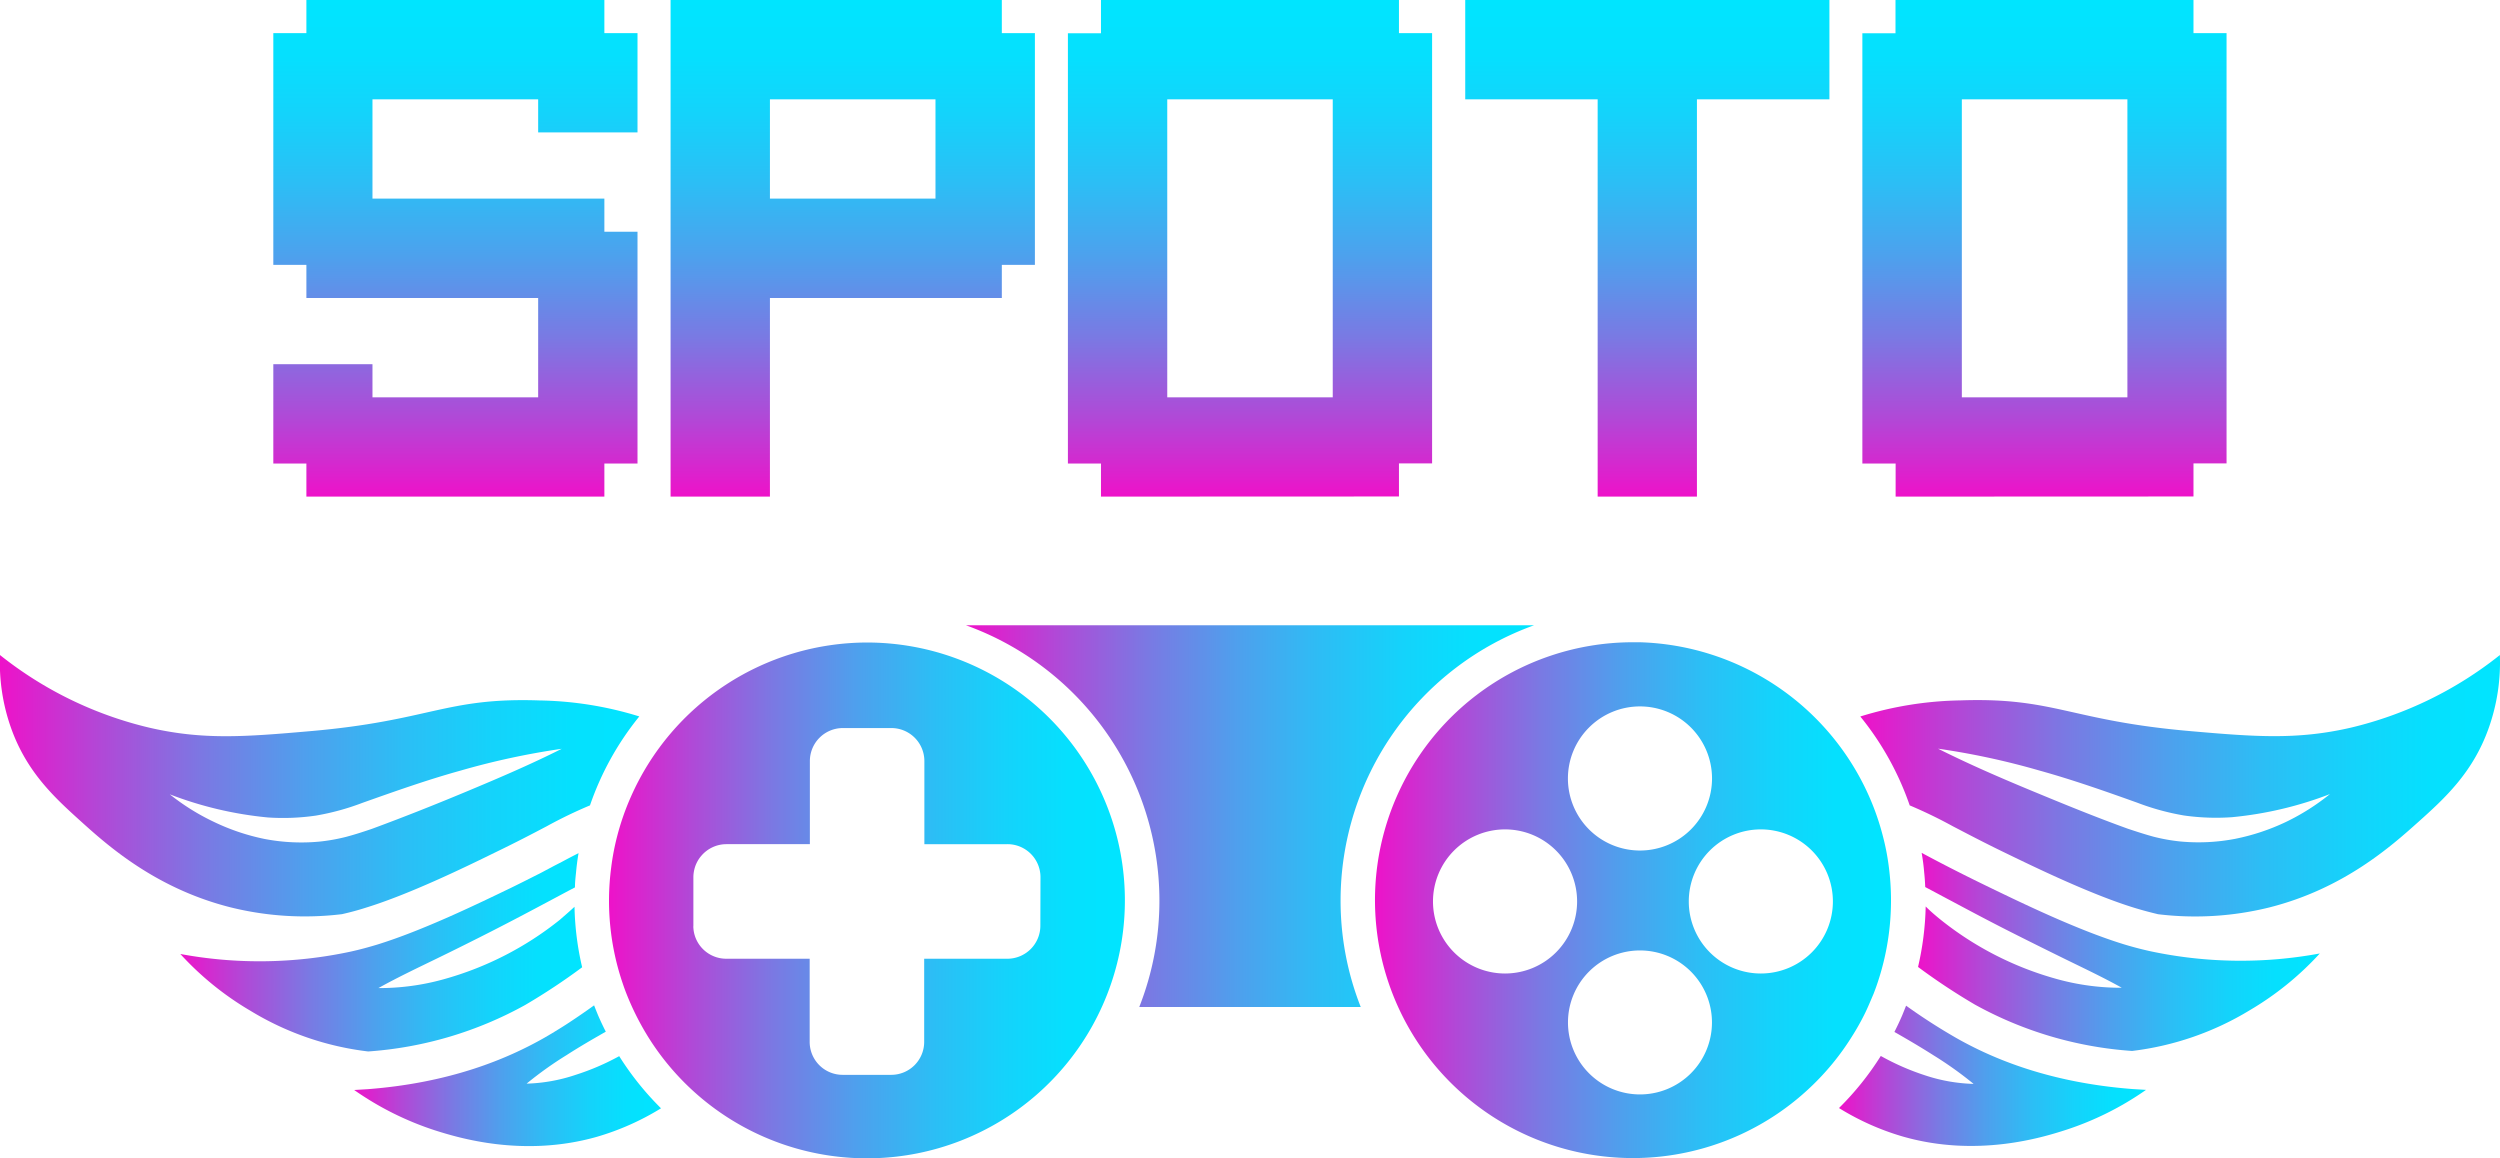 <svg xmlns="http://www.w3.org/2000/svg" xmlns:xlink="http://www.w3.org/1999/xlink" viewBox="0 0 389.29 180.37"><defs><style>.cls-1{fill:url(#linear-gradient);}.cls-2{fill:url(#linear-gradient-2);}.cls-3{fill:url(#linear-gradient-3);}.cls-4{fill:url(#linear-gradient-4);}.cls-5{fill:url(#linear-gradient-5);}.cls-6{fill:url(#linear-gradient-6);}.cls-7{fill:url(#linear-gradient-7);}.cls-8{fill:url(#linear-gradient-8);}.cls-9{fill:url(#linear-gradient-9);}.cls-10{fill:url(#linear-gradient-10);}.cls-11{fill:url(#linear-gradient-11);}.cls-12{fill:url(#linear-gradient-12);}.cls-13{fill:url(#linear-gradient-13);}.cls-14{fill:url(#linear-gradient-14);}.cls-15{fill:url(#linear-gradient-15);}</style><linearGradient id="linear-gradient" x1="273.1" y1="99.24" x2="274.5" y2="99.24" gradientUnits="userSpaceOnUse"><stop offset="0" stop-color="#ef11c9"/><stop offset="0.09" stop-color="#bd0cb0"/><stop offset="0.18" stop-color="#91089a"/><stop offset="0.27" stop-color="#6f0489"/><stop offset="0.36" stop-color="#57027d"/><stop offset="0.44" stop-color="#480176"/><stop offset="0.5" stop-color="#430073"/><stop offset="0.57" stop-color="#420475"/><stop offset="0.63" stop-color="#3e107d"/><stop offset="0.7" stop-color="#392489"/><stop offset="0.77" stop-color="#303f9a"/><stop offset="0.83" stop-color="#2663b0"/><stop offset="0.9" stop-color="#198fcb"/><stop offset="0.96" stop-color="#0ac2ea"/><stop offset="1" stop-color="#00e5ff"/></linearGradient><linearGradient id="linear-gradient-2" x1="289.68" y1="122.35" x2="389.29" y2="122.35" gradientUnits="userSpaceOnUse"><stop offset="0" stop-color="#ef11c9"/><stop offset="0" stop-color="#ee12c9"/><stop offset="0.16" stop-color="#b049d7"/><stop offset="0.32" stop-color="#7a79e3"/><stop offset="0.48" stop-color="#4ea0ed"/><stop offset="0.63" stop-color="#2cbef5"/><stop offset="0.77" stop-color="#14d3fb"/><stop offset="0.89" stop-color="#05e0fe"/><stop offset="1" stop-color="#00e5ff"/></linearGradient><linearGradient id="linear-gradient-3" x1="298.64" y1="148.23" x2="361.27" y2="148.23" xlink:href="#linear-gradient-2"/><linearGradient id="linear-gradient-4" x1="286.36" y1="167.49" x2="334.17" y2="167.49" xlink:href="#linear-gradient-2"/><linearGradient id="linear-gradient-5" x1="0" y1="122.35" x2="99.6" y2="122.35" xlink:href="#linear-gradient-2"/><linearGradient id="linear-gradient-6" x1="28.02" y1="148.23" x2="90.65" y2="148.23" xlink:href="#linear-gradient-2"/><linearGradient id="linear-gradient-7" x1="55.11" y1="167.49" x2="102.93" y2="167.49" xlink:href="#linear-gradient-2"/><linearGradient id="linear-gradient-8" x1="150.4" y1="127.08" x2="238.89" y2="127.08" xlink:href="#linear-gradient-2"/><linearGradient id="linear-gradient-9" x1="94.83" y1="140.21" x2="175.15" y2="140.21" xlink:href="#linear-gradient-2"/><linearGradient id="linear-gradient-10" x1="214.13" y1="140.21" x2="294.46" y2="140.21" xlink:href="#linear-gradient-2"/><linearGradient id="linear-gradient-11" x1="70.91" y1="77.33" x2="70.91" y2="0" xlink:href="#linear-gradient-2"/><linearGradient id="linear-gradient-12" x1="132.78" y1="77.33" x2="132.78" y2="0" xlink:href="#linear-gradient-2"/><linearGradient id="linear-gradient-13" x1="194.64" y1="77.33" x2="194.64" y2="0" xlink:href="#linear-gradient-2"/><linearGradient id="linear-gradient-14" x1="256.51" y1="77.33" x2="256.51" y2="0" xlink:href="#linear-gradient-2"/><linearGradient id="linear-gradient-15" x1="318.38" y1="77.33" x2="318.38" y2="0" xlink:href="#linear-gradient-2"/></defs><g id="Layer_2" data-name="Layer 2"><g id="Layer_1-2" data-name="Layer 1"><path class="cls-1" d="M274.5,99.23h-1.4c.46,0,.94,0,1.4,0Z"/><path class="cls-2" d="M389.27,102a59.14,59.14,0,0,1-23.17,11.3c-8.34,1.93-14.92,1.43-24.88.56-18.89-1.62-21.26-5.3-35.88-4.8a55.42,55.42,0,0,0-15.66,2.51,45.32,45.32,0,0,1,7.69,13.84,73,73,0,0,1,6.75,3.27c2.14,1.11,4.8,2.52,8.18,4.15,4.65,2.26,13.32,6.46,20.05,8.53,1.21.37,2.44.7,3.7,1a48,48,0,0,0,17.33-1.06c11.59-2.93,19-9.56,23.17-13.29s8.55-7.74,11-14.69A30.55,30.55,0,0,0,389.27,102Zm-33.33,26a33.86,33.86,0,0,1-7.89,2.62,30.29,30.29,0,0,1-8.46.42,28.49,28.49,0,0,1-4.24-.75c-1.36-.37-2.67-.8-4-1.24-5.1-1.84-10-3.85-14.9-5.88s-9.83-4.16-14.67-6.59a116.43,116.43,0,0,1,15.77,3.4c5.16,1.43,10.27,3.23,15.22,5a38.49,38.49,0,0,0,7.28,2,35.45,35.45,0,0,0,7.51.27,57.46,57.46,0,0,0,15.25-3.6A35,35,0,0,1,355.94,128Z"/><path class="cls-3" d="M334.88,148.13c-1.55-.34-3-.73-4.26-1.12-7.17-2.21-15.92-6.46-20.9-8.87-4.69-2.27-8-4-10.49-5.34.18,1,.31,2,.4,3.09.08.75.13,1.49.16,2.24,1.4.73,2.77,1.48,4.16,2.21,2.9,1.55,5.78,3.08,8.68,4.55s5.82,2.92,8.77,4.37,6,2.88,9,4.55a37.33,37.33,0,0,1-10.16-1.37,50.41,50.41,0,0,1-18.13-9.29c-.77-.63-1.53-1.27-2.25-2a45.65,45.65,0,0,1-1.19,9.42,97.79,97.79,0,0,0,8.85,5.86A58.85,58.85,0,0,0,332,163.65h0a45.73,45.73,0,0,0,18.32-6.34,47.12,47.12,0,0,0,10.91-8.84A67.53,67.53,0,0,1,334.88,148.13Z"/><path class="cls-4" d="M304.57,161.6a90.87,90.87,0,0,1-7.76-5c-.2.5-.4,1-.6,1.49-.38.89-.79,1.75-1.22,2.6,2.06,1.17,4.11,2.38,6.14,3.67a57.44,57.44,0,0,1,6.19,4.42,26.1,26.1,0,0,1-7.61-1.35,38.17,38.17,0,0,1-6.84-3,45.06,45.06,0,0,1-6.51,8.11,40.15,40.15,0,0,0,9.92,4.43c11.51,3.31,21.69.17,25.33-1a47.22,47.22,0,0,0,12.56-6.26l-2.14-.13C319.15,168.58,310.33,164.88,304.57,161.6Z"/><path class="cls-5" d="M53.25,142.35c1.24-.28,2.48-.61,3.69-1,6.74-2.07,15.4-6.27,20-8.53,3.38-1.63,6-3,8.18-4.15a71.38,71.38,0,0,1,6.75-3.26,45.23,45.23,0,0,1,7.68-13.85A55.28,55.28,0,0,0,84,109.07c-14.63-.5-17,3.18-35.89,4.8-10,.87-16.53,1.37-24.86-.56A59.12,59.12,0,0,1,0,102a30.34,30.34,0,0,0,1.7,11.3c2.47,7,6.91,11,11,14.69s11.57,10.36,23.17,13.29A48,48,0,0,0,53.25,142.35ZM26.44,123.69a57.55,57.55,0,0,0,15.25,3.6A35.42,35.42,0,0,0,49.2,127a38.49,38.49,0,0,0,7.28-2c5-1.77,10.06-3.57,15.22-5a116.76,116.76,0,0,1,15.77-3.4c-4.83,2.43-9.74,4.53-14.67,6.59s-9.8,4-14.9,5.88c-1.29.44-2.6.87-4,1.24a28.72,28.72,0,0,1-4.24.75,30.29,30.29,0,0,1-8.46-.42A33.7,33.7,0,0,1,33.35,128,35,35,0,0,1,26.44,123.69Z"/><path class="cls-6" d="M81.8,156.48a97.79,97.79,0,0,0,8.85-5.86,45,45,0,0,1-1.19-9.42c-.72.68-1.48,1.32-2.25,2a50.41,50.41,0,0,1-18.13,9.29,37.38,37.38,0,0,1-10.16,1.37c3-1.67,6-3.09,9-4.55s5.87-2.89,8.77-4.37,5.78-3,8.68-4.55c1.38-.73,2.76-1.48,4.16-2.21,0-.75.08-1.49.16-2.24.09-1,.22-2.07.4-3.09-.8.4-1.66.85-2.61,1.36l-1.09.56c-.58.31-1.21.64-1.88,1-.28.15-.58.31-.88.45-1.22.62-2.55,1.29-4,2-5,2.41-13.73,6.66-20.9,8.87-1.29.39-2.7.78-4.26,1.12a67.52,67.52,0,0,1-26.39.34,46.91,46.91,0,0,0,10.91,8.84,45.48,45.48,0,0,0,18.34,6.34A58.83,58.83,0,0,0,81.8,156.48Z"/><path class="cls-7" d="M89.58,167.39A26.1,26.1,0,0,1,82,168.74a56.47,56.47,0,0,1,6.19-4.42c2-1.29,4.08-2.5,6.14-3.67-.43-.85-.84-1.71-1.22-2.6-.2-.5-.41-1-.6-1.5-1.32.95-2.67,1.88-4,2.75-.42.28-.85.55-1.27.81l-1.25.77-1.23.72c-5.77,3.28-14.58,7-27.46,8l-2.15.13A47.39,47.39,0,0,0,67.69,176c3.64,1.16,13.81,4.3,25.32,1a40.67,40.67,0,0,0,9.92-4.42,45.48,45.48,0,0,1-6.51-8.12A38.17,38.17,0,0,1,89.58,167.39Z"/><path class="cls-8" d="M238.89,97.36H150.4a45.59,45.59,0,0,1,30.14,42.86,45.11,45.11,0,0,1-3.14,16.59h34.49a45.11,45.11,0,0,1-3.14-16.59A45.59,45.59,0,0,1,238.89,97.36Z"/><path class="cls-9" d="M135,100.05a40.26,40.26,0,0,0-36.75,24,39.46,39.46,0,0,0-2.17,6.25,38.35,38.35,0,0,0-.91,4.8A39.88,39.88,0,0,0,97,153.23c.17.51.35,1,.55,1.51a42.12,42.12,0,0,0,3.37,6.71A40.16,40.16,0,1,0,135,100.05Zm27,44.1a5.14,5.14,0,0,1-5.14,5.14H143.91v12.94a5.13,5.13,0,0,1-5.14,5.14h-7.55a5.13,5.13,0,0,1-5.14-5.14V149.29h-13a5.12,5.12,0,0,1-2.91-.91h0a5.12,5.12,0,0,1-2.2-3.89,1.94,1.94,0,0,1,0-.34v-7.56a5.16,5.16,0,0,1,.16-1.25,5.08,5.08,0,0,1,1.14-2.15,5.14,5.14,0,0,1,3.84-1.74h13V118.51a5.14,5.14,0,0,1,5.14-5.14h7.55a5.14,5.14,0,0,1,5.14,5.14v12.94h12.94a5.14,5.14,0,0,1,5.14,5.14Z"/><path class="cls-10" d="M290.26,158.08c.55-1.08,1-2.2,1.49-3.34.19-.5.38-1,.55-1.51a40.33,40.33,0,0,0,1.83-18.17,36.64,36.64,0,0,0-.92-4.8,39.43,39.43,0,0,0-2.16-6.25,40.32,40.32,0,0,0-35.69-24H254.3a40.16,40.16,0,1,0,27.56,69.34,39.77,39.77,0,0,0,6.51-7.94A38.25,38.25,0,0,0,290.26,158.08ZM255.36,110a11.22,11.22,0,1,1-11.21,11.22A11.22,11.22,0,0,1,255.36,110Zm-21,41.59a11.22,11.22,0,1,1,11.22-11.22A11.22,11.22,0,0,1,234.39,151.59Zm21,18.83a11.21,11.21,0,1,1,11.22-11.21A11.21,11.21,0,0,1,255.36,170.42Zm18.84-18.83a11.22,11.22,0,1,1,11.21-11.22A11.22,11.22,0,0,1,274.2,151.59Z"/><path class="cls-11" d="M47.71,77.33V72.18H42.56V56.71H58v5.16H83.8V46.4H47.71V41.24H42.56V5.16h5.15V0h46.4V5.16h5.16V20.62H83.8V15.47H58V30.93H94.11v5.16h5.16V72.18H94.11v5.15Z"/><path class="cls-12" d="M104.42,77.33V0H156V5.16h5.15V41.24H156V46.4H119.89V77.33Zm41.25-46.4V15.47H119.89V30.93Z"/><path class="cls-13" d="M171.44,77.33V72.18h-5.15v-67h5.15V0h46.4V5.16H223v67h-5.16v5.15Zm36.09-15.46V15.47H181.76v46.4Z"/><path class="cls-14" d="M248.78,77.33V15.47H228.16V0h56.71V15.47H264.24V77.33Z"/><path class="cls-15" d="M295.18,77.33V72.18H290v-67h5.16V0h46.4V5.16h5.15v67h-5.15v5.15Zm36.09-15.46V15.47H305.49v46.4Z"/></g></g></svg>
